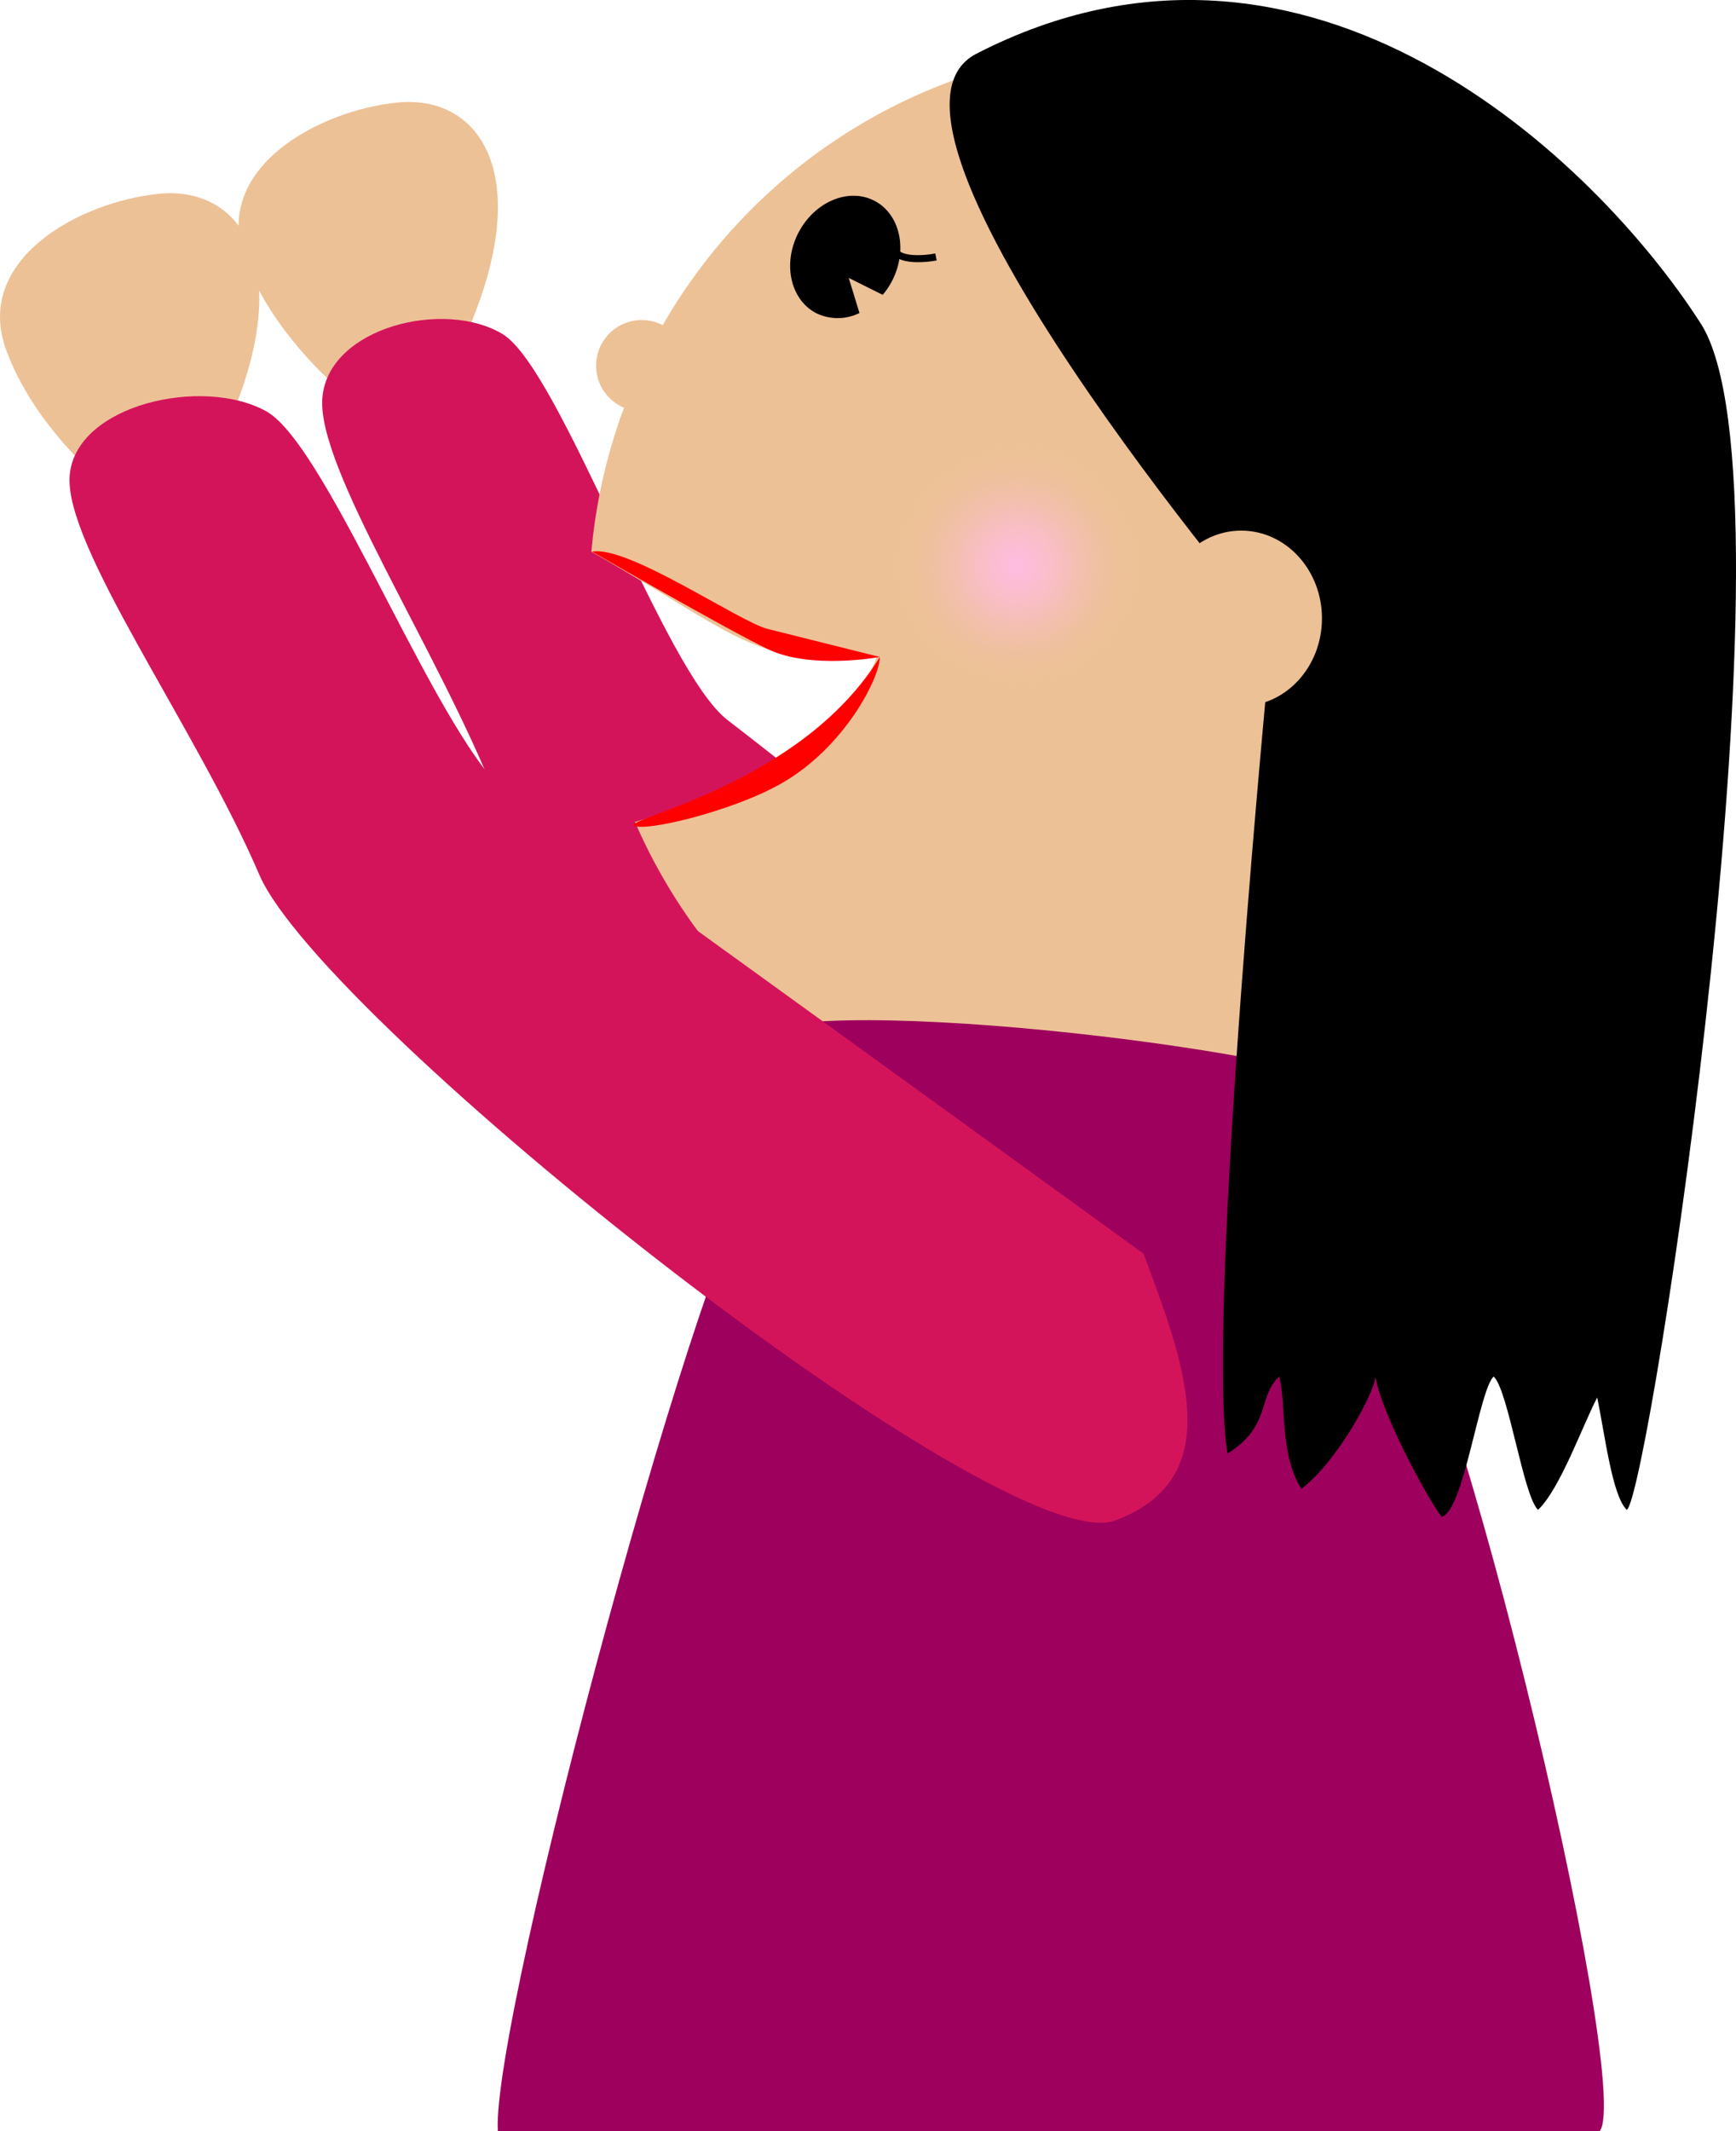 <svg xmlns="http://www.w3.org/2000/svg" xmlns:xlink="http://www.w3.org/1999/xlink" viewBox="0 0 247.37 303.59"><defs><style>.cls-1{fill:#edc196;}.cls-2{fill:#d4145a;}.cls-3{fill:url(#radial-gradient);}.cls-4{fill:red;}.cls-5{fill:#9e005d;}</style><radialGradient id="radial-gradient" cx="172.37" cy="80.59" r="17.34" gradientTransform="matrix(-1, 0, 0, 1, 317.32, 0)" gradientUnits="userSpaceOnUse"><stop offset="0" stop-color="#ffbce1"/><stop offset="0.08" stop-color="#febcde" stop-opacity="0.96"/><stop offset="0.23" stop-color="#fdbdd7" stop-opacity="0.86"/><stop offset="0.41" stop-color="#fabdcb" stop-opacity="0.7"/><stop offset="0.62" stop-color="#f6bfba" stop-opacity="0.47"/><stop offset="0.85" stop-color="#f0c0a4" stop-opacity="0.19"/><stop offset="1" stop-color="#edc196" stop-opacity="0"/></radialGradient></defs><title>girl</title><g id="Layer_2" data-name="Layer 2"><g id="Girl"><path class="cls-1" d="M67,46.33C76.1,24.49,68.12,13.5,56.73,14.6S30.15,24,34.89,36.89s17.28,21.7,17.28,21.7Z"/><path class="cls-2" d="M186.2,167.59c5.5,16,11,32-3.67,38s-103.59-71-111.84-92-25.67-47-24.75-57,17.42-14,25.67-9,22.92,48,32.08,55S186.2,167.59,186.2,167.59Z"/><path class="cls-1" d="M124.94,93.59c-17.91,1-18-2-40.67-15a79,79,0,1,1,6.21,38.5C90.69,117,119,109.53,124.94,93.59Z"/><circle class="cls-1" cx="91.44" cy="52.09" r="6.5"/><path d="M113.8,33.1c2.32-4.4,7.16-6.41,10.83-4.48s4.76,7.06,2.45,11.46a10.11,10.11,0,0,1-1.3,1.92l-4.84-2.41,1.53,5a7,7,0,0,1-6.21,0C112.59,42.63,111.49,37.5,113.8,33.1Z"/><circle class="cls-3" cx="144.94" cy="80.59" r="18"/><path class="cls-4" d="M84.37,78.59c5-1,21,10,25,11l16,4s-9.8,1.83-15.9-1.09S84.37,78.59,84.37,78.59Z"/><path class="cls-4" d="M125.37,93.59c0,3-5.06,12.89-14,18-7,4-19.67,7-21,6S114.37,111.59,125.37,93.59Z"/><path d="M130.77,37.35c-1.52,0-3.23-.31-3.84-1.54l.89-.45c.68,1.36,4.25,1,5.45.74l.2,1A14.75,14.75,0,0,1,130.77,37.35Z"/><path class="cls-5" d="M109.41,164.59c-8.47-2-9.47-12-2.47-17,9.09-6.49,83.48,2.41,91,9,8,7,5.29,10.72-3.85,16.36,11.85,9.64,38.85,124.64,33.85,130.64h-157C69.94,287.59,100.87,172.59,109.41,164.59Z"/><path d="M139.14,7.65c-19.51,10,42.08,82.44,42.08,82.44s-9.48,97-6.32,117c6.32-4,4.21-8,7.38-11,1.05,4,0,11,3.16,16,5.27-4,10.54-14,10.54-16,1.05,6,8.43,19,9.48,20,3.16-1,5.27-18,7.38-20,2.11,2,4.21,17,6.32,19,3.16-3,6.33-12,8.43-16,1.06,5,2.11,14,4.22,16,3.16-2,25.29-146,10.54-169S186.64-16.78,139.14,7.65Z"/><ellipse class="cls-1" cx="176.87" cy="88.09" rx="11.5" ry="12.5"/><path class="cls-1" d="M33,59.33C42.1,37.49,34.12,26.5,22.73,27.6S-3.85,37,.89,49.89s17.28,21.7,17.28,21.7Z"/><path class="cls-2" d="M162.94,178.59c6,16,12,32-4,38s-113-71-122-92-28-47-27-57,19-14,28-9,25,48,35,55S162.94,178.59,162.94,178.59Z"/></g></g></svg>
